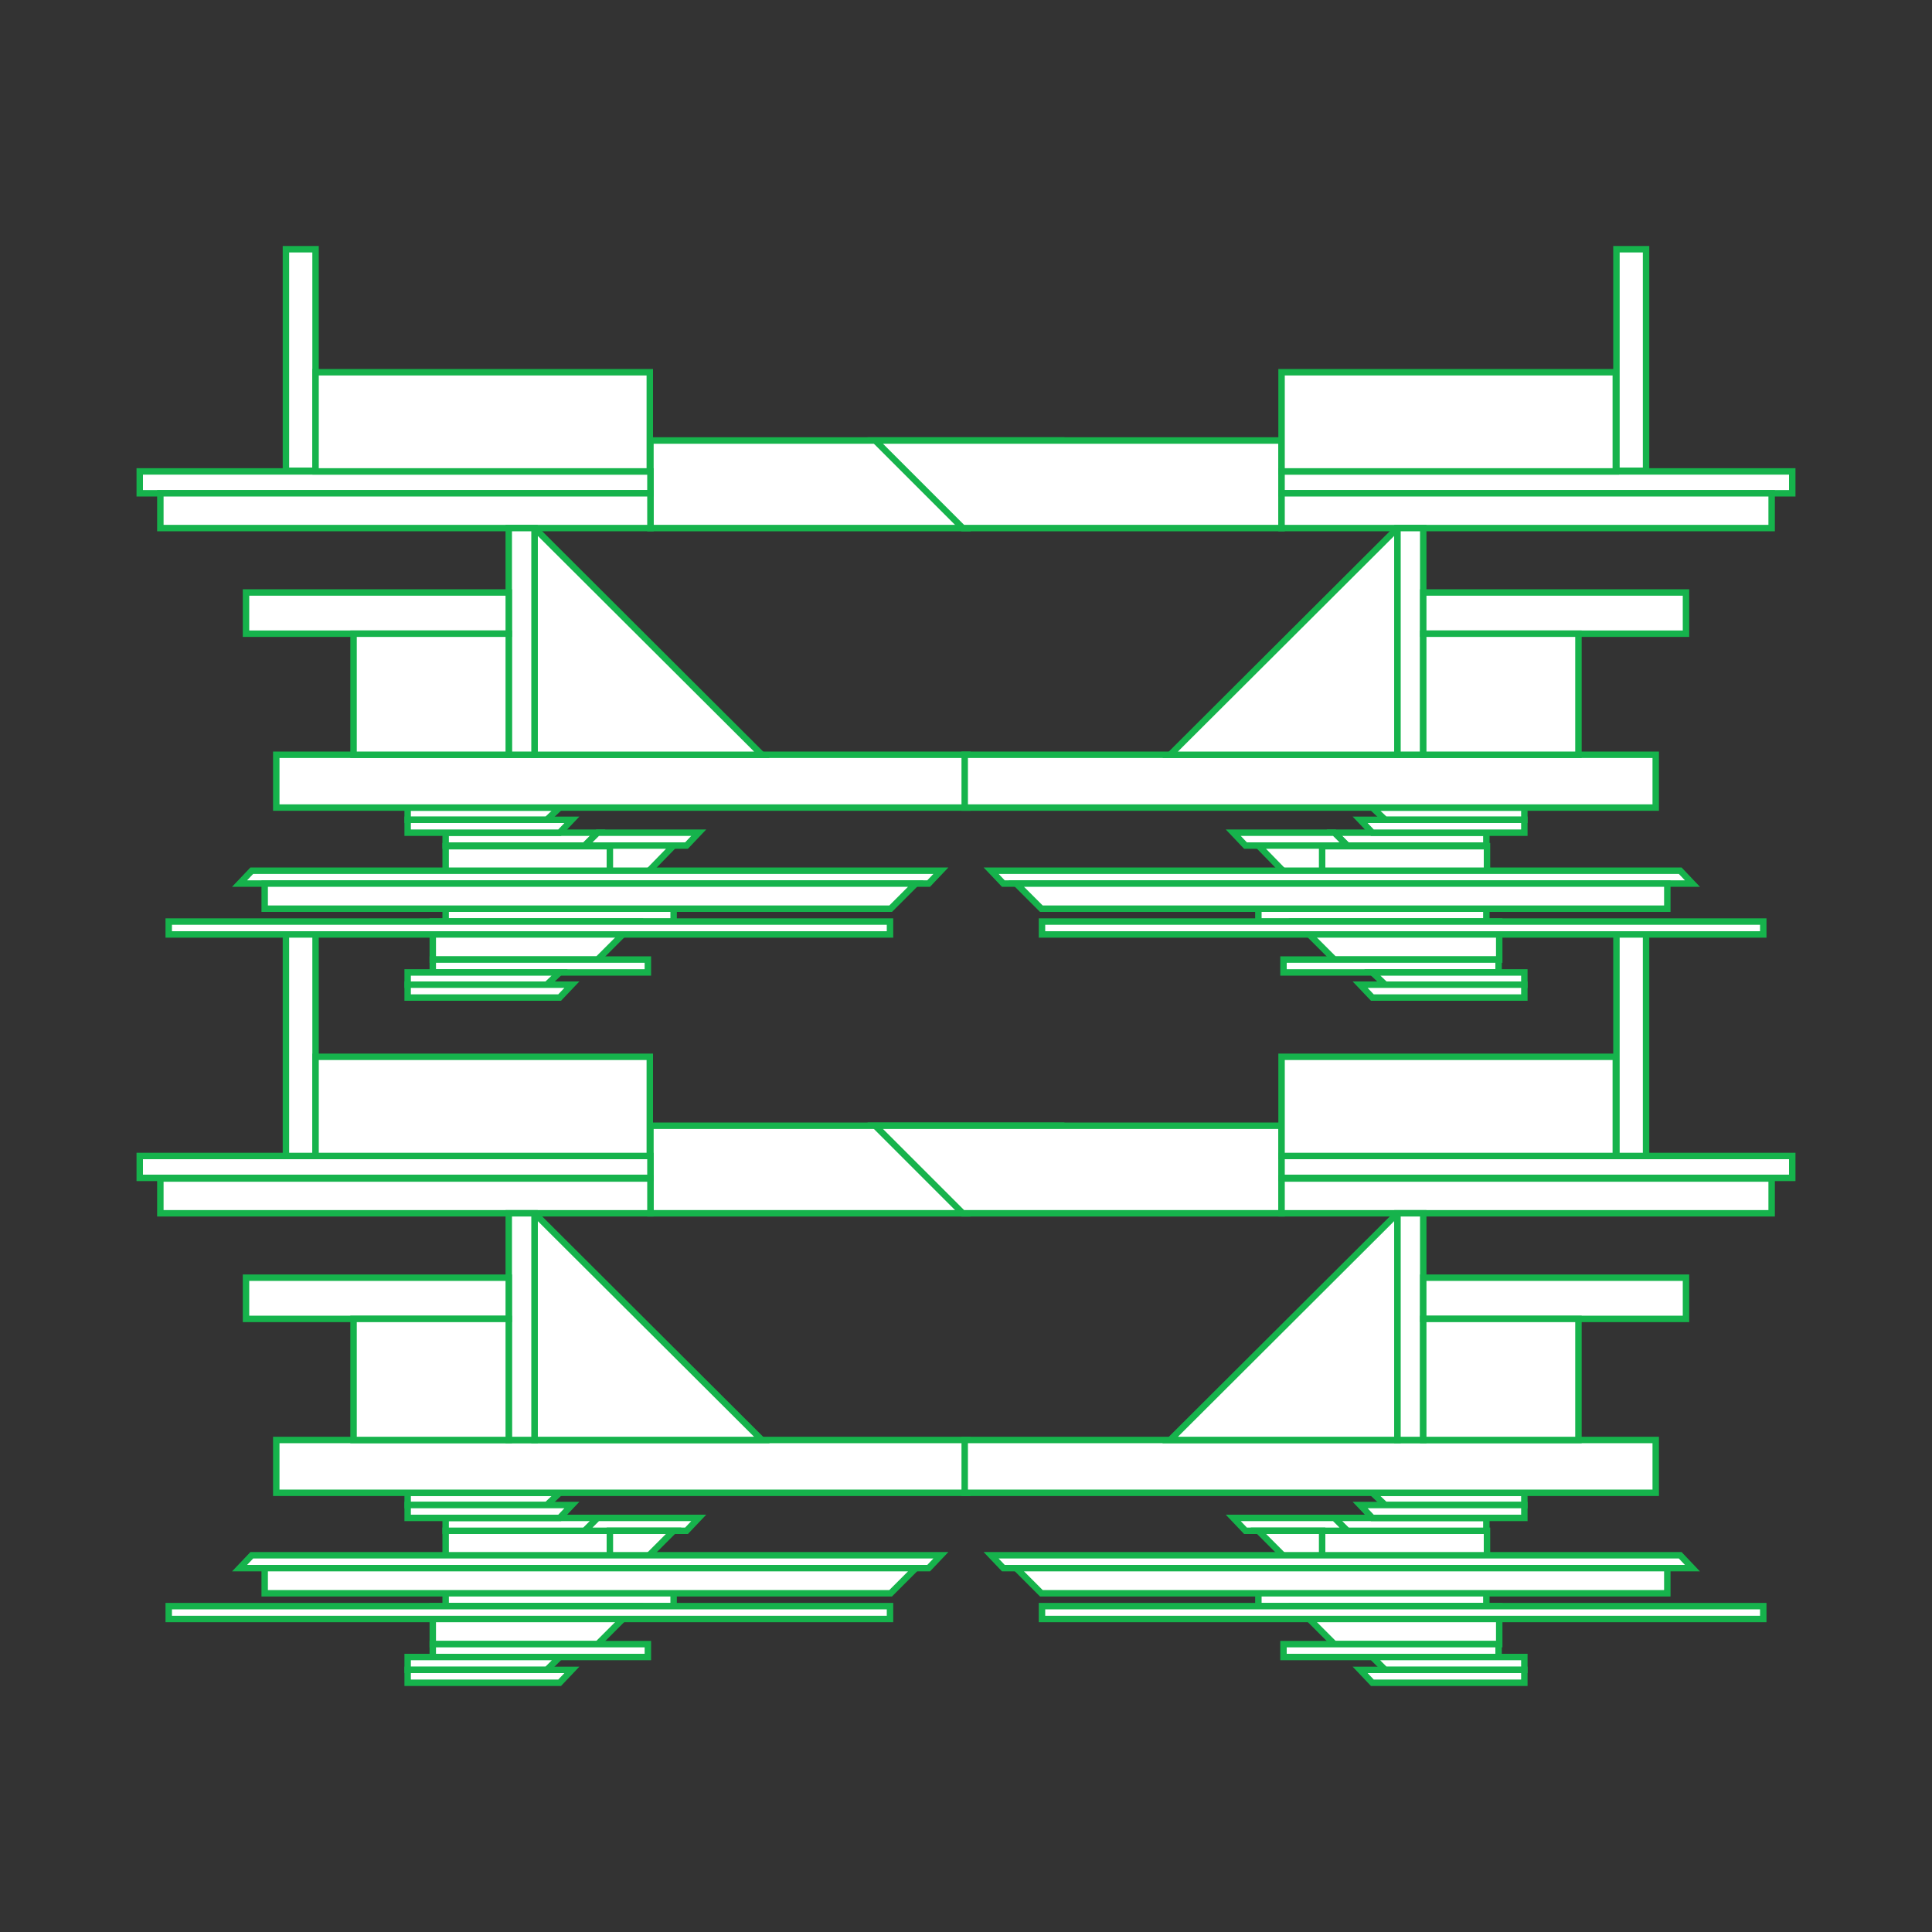<?xml version="1.0" encoding="utf-8"?>
<!-- Generator: Adobe Illustrator 17.1.0, SVG Export Plug-In . SVG Version: 6.00 Build 0)  -->
<!DOCTYPE svg PUBLIC "-//W3C//DTD SVG 1.1//EN" "http://www.w3.org/Graphics/SVG/1.1/DTD/svg11.dtd">
<svg version="1.1" id="Layer_1" xmlns="http://www.w3.org/2000/svg" xmlns:xlink="http://www.w3.org/1999/xlink" x="0px" y="0px"
	 viewBox="0 0 300 300" enable-background="new 0 0 300 300" xml:space="preserve">
<rect x="0" y="0" width="300" height="300" fill="#333333" stroke="none"/>
<rect x="69.2" y="139.2" fill="#FFFFFF" stroke="#16B34C" stroke-miterlimit="10" width="35.4" height="3.9"/>
<rect x="69.2" y="131.4" fill="#FFFFFF" stroke="#16B34C" stroke-miterlimit="10" width="25.6" height="3.9"/>
<polygon fill="#FFFFFF" stroke="#16B34C" stroke-miterlimit="10" points="69.2,129.3 92.8,129.3 90.8,131.3 69.2,131.3 "/>
<polygon fill="#FFFFFF" stroke="#16B34C" stroke-miterlimit="10" points="92.8,129.3 108.5,129.3 106.6,131.3 90.8,131.3 "/>
<polygon fill="#FFFFFF" stroke="#16B34C" stroke-miterlimit="10" points="94.7,131.3 104.6,131.3 100.7,135.3 94.7,135.3 "/>
<rect x="69.2" y="135.3" fill="#FFFFFF" stroke="#16B34C" stroke-miterlimit="10" width="23.6" height="2"/>
<rect x="69.2" y="137.2" fill="#FFFFFF" stroke="#16B34C" stroke-miterlimit="10" width="31.4" height="2"/>
<polygon fill="#FFFFFF" stroke="#16B34C" stroke-miterlimit="10" points="98.7,143.1 92.8,149 67.2,149 67.2,143.1 "/>
<rect x="67.2" y="149" fill="#FFFFFF" stroke="#16B34C" stroke-miterlimit="10" width="33.4" height="2"/>
<polygon fill="#FFFFFF" stroke="#16B34C" stroke-miterlimit="10" points="86.9,151 84.9,152.9 63.3,152.9 63.3,151 "/>
<polygon fill="#FFFFFF" stroke="#16B34C" stroke-miterlimit="10" points="88.8,152.9 86.9,154.9 63.3,154.9 63.3,152.9 "/>
<polygon fill="#FFFFFF" stroke="#16B34C" stroke-miterlimit="10" points="39.1,135.2 146.1,135.2 144.2,137.2 37.2,137.2 "/>
<polygon fill="#FFFFFF" stroke="#16B34C" stroke-miterlimit="10" points="41.1,137.2 142.2,137.2 138.3,141.1 41.1,141.1 "/>
<rect x="26.2" y="143.1" fill="#FFFFFF" stroke="#16B34C" stroke-miterlimit="10" width="112" height="2"/>
<polygon fill="#FFFFFF" stroke="#16B34C" stroke-miterlimit="10" points="86.9,125.4 84.9,127.3 63.3,127.3 63.3,125.4 "/>
<polygon fill="#FFFFFF" stroke="#16B34C" stroke-miterlimit="10" points="88.8,127.3 86.9,129.3 63.3,129.3 63.3,127.3 "/>
<rect x="42.9" y="117.2" fill="#FFFFFF" stroke="#16B34C" stroke-miterlimit="10" width="107.3" height="8.2"/>
<polygon fill="#FFFFFF" stroke="#16B34C" stroke-miterlimit="10" points="164.1,68.4 150.5,82 101,82 101,68.4 "/>
<polygon fill="#FFFFFF" stroke="#16B34C" stroke-miterlimit="10" points="83,82 118.3,117.2 118.3,117.2 83,117.2 "/>
<rect x="21.7" y="73.2" fill="#FFFFFF" stroke="#16B34C" stroke-miterlimit="10" width="79.3" height="3.4"/>
<rect x="24.9" y="76.6" fill="#FFFFFF" stroke="#16B34C" stroke-miterlimit="10" width="76.1" height="5.4"/>
<rect x="79" y="82" fill="#FFFFFF" stroke="#16B34C" stroke-miterlimit="10" width="4" height="35.2"/>
<rect x="38.2" y="92" fill="#FFFFFF" stroke="#16B34C" stroke-miterlimit="10" width="40.8" height="6.4"/>
<rect x="54.9" y="98.4" fill="#FFFFFF" stroke="#16B34C" stroke-miterlimit="10" width="24.1" height="18.8"/>
<rect x="44.4" y="38.7" fill="#FFFFFF" stroke="#16B34C" stroke-miterlimit="10" width="4.6" height="34.4"/>
<rect x="49" y="57.8" fill="#FFFFFF" stroke="#16B34C" stroke-miterlimit="10" width="51.9" height="15.4"/>
<rect x="69.2" y="245.5" fill="#FFFFFF" stroke="#16B34C" stroke-miterlimit="10" width="35.4" height="3.9"/>
<rect x="69.2" y="237.7" fill="#FFFFFF" stroke="#16B34C" stroke-miterlimit="10" width="25.6" height="3.9"/>
<polygon fill="#FFFFFF" stroke="#16B34C" stroke-miterlimit="10" points="69.2,235.7 92.8,235.7 90.8,237.7 69.2,237.7 "/>
<polygon fill="#FFFFFF" stroke="#16B34C" stroke-miterlimit="10" points="92.8,235.7 108.5,235.7 106.6,237.7 90.8,237.7 "/>
<polygon fill="#FFFFFF" stroke="#16B34C" stroke-miterlimit="10" points="94.7,237.7 104.6,237.7 100.7,241.6 94.7,241.6 "/>
<rect x="69.2" y="241.6" fill="#FFFFFF" stroke="#16B34C" stroke-miterlimit="10" width="23.6" height="2"/>
<rect x="69.2" y="243.6" fill="#FFFFFF" stroke="#16B34C" stroke-miterlimit="10" width="31.4" height="2"/>
<polygon fill="#FFFFFF" stroke="#16B34C" stroke-miterlimit="10" points="98.7,249.4 92.8,255.3 67.2,255.3 67.2,249.4 "/>
<rect x="67.2" y="255.3" fill="#FFFFFF" stroke="#16B34C" stroke-miterlimit="10" width="33.4" height="2"/>
<polygon fill="#FFFFFF" stroke="#16B34C" stroke-miterlimit="10" points="86.9,257.3 84.9,259.3 63.3,259.3 63.3,257.3 "/>
<polygon fill="#FFFFFF" stroke="#16B34C" stroke-miterlimit="10" points="88.8,259.3 86.9,261.3 63.3,261.3 63.3,259.3 "/>
<polygon fill="#FFFFFF" stroke="#16B34C" stroke-miterlimit="10" points="39.1,241.5 146.1,241.5 144.2,243.5 37.2,243.5 "/>
<polygon fill="#FFFFFF" stroke="#16B34C" stroke-miterlimit="10" points="41.1,243.5 142.2,243.5 138.3,247.4 41.1,247.4 "/>
<rect x="26.2" y="249.4" fill="#FFFFFF" stroke="#16B34C" stroke-miterlimit="10" width="112" height="2"/>
<polygon fill="#FFFFFF" stroke="#16B34C" stroke-miterlimit="10" points="86.9,231.8 84.9,233.7 63.3,233.7 63.3,231.8 "/>
<polygon fill="#FFFFFF" stroke="#16B34C" stroke-miterlimit="10" points="88.8,233.7 86.9,235.7 63.3,235.7 63.3,233.7 "/>
<rect x="42.9" y="223.6" fill="#FFFFFF" stroke="#16B34C" stroke-miterlimit="10" width="107.3" height="8.2"/>
<polygon fill="#FFFFFF" stroke="#16B34C" stroke-miterlimit="10" points="164.1,174.8 150.5,188.4 101,188.4 101,174.8 "/>
<polygon fill="#FFFFFF" stroke="#16B34C" stroke-miterlimit="10" points="83,188.4 118.3,223.6 118.3,223.6 83,223.6 "/>
<rect x="21.7" y="179.5" fill="#FFFFFF" stroke="#16B34C" stroke-miterlimit="10" width="79.3" height="3.4"/>
<rect x="24.9" y="183" fill="#FFFFFF" stroke="#16B34C" stroke-miterlimit="10" width="76.1" height="5.4"/>
<rect x="79" y="188.4" fill="#FFFFFF" stroke="#16B34C" stroke-miterlimit="10" width="4" height="35.2"/>
<rect x="38.2" y="198.4" fill="#FFFFFF" stroke="#16B34C" stroke-miterlimit="10" width="40.8" height="6.4"/>
<rect x="54.9" y="204.8" fill="#FFFFFF" stroke="#16B34C" stroke-miterlimit="10" width="24.1" height="18.8"/>
<rect x="44.4" y="145.1" fill="#FFFFFF" stroke="#16B34C" stroke-miterlimit="10" width="4.6" height="34.4"/>
<rect x="49" y="164.1" fill="#FFFFFF" stroke="#16B34C" stroke-miterlimit="10" width="51.9" height="15.4"/>
<rect x="195.4" y="139.2" fill="#FFFFFF" stroke="#16B34C" stroke-miterlimit="10" width="35.4" height="3.9"/>
<rect x="205.3" y="131.4" fill="#FFFFFF" stroke="#16B34C" stroke-miterlimit="10" width="25.6" height="3.9"/>
<polygon fill="#FFFFFF" stroke="#16B34C" stroke-miterlimit="10" points="230.8,131.3 209.2,131.3 207.2,129.3 230.8,129.3 "/>
<polygon fill="#FFFFFF" stroke="#16B34C" stroke-miterlimit="10" points="209.2,131.3 193.4,131.3 191.5,129.3 207.2,129.3 "/>
<polygon fill="#FFFFFF" stroke="#16B34C" stroke-miterlimit="10" points="205.3,135.3 199.3,135.3 195.4,131.3 205.3,131.3 "/>
<rect x="207.2" y="135.3" fill="#FFFFFF" stroke="#16B34C" stroke-miterlimit="10" width="23.6" height="2"/>
<rect x="199.4" y="137.2" fill="#FFFFFF" stroke="#16B34C" stroke-miterlimit="10" width="31.4" height="2"/>
<polygon fill="#FFFFFF" stroke="#16B34C" stroke-miterlimit="10" points="232.8,143.1 232.8,149 207.2,149 201.3,143.1 "/>
<rect x="199.3" y="149" fill="#FFFFFF" stroke="#16B34C" stroke-miterlimit="10" width="33.4" height="2"/>
<polygon fill="#FFFFFF" stroke="#16B34C" stroke-miterlimit="10" points="236.7,151 236.7,152.9 215.1,152.9 213.1,151 "/>
<polygon fill="#FFFFFF" stroke="#16B34C" stroke-miterlimit="10" points="236.7,152.9 236.7,154.9 213.1,154.9 211.2,152.9 "/>
<polygon fill="#FFFFFF" stroke="#16B34C" stroke-miterlimit="10" points="262.8,137.2 155.8,137.2 153.9,135.2 260.9,135.2 "/>
<polygon fill="#FFFFFF" stroke="#16B34C" stroke-miterlimit="10" points="258.9,141.1 161.7,141.1 157.8,137.2 258.9,137.2 "/>
<rect x="161.8" y="143.1" fill="#FFFFFF" stroke="#16B34C" stroke-miterlimit="10" width="112" height="2"/>
<polygon fill="#FFFFFF" stroke="#16B34C" stroke-miterlimit="10" points="236.7,125.4 236.7,127.3 215.1,127.3 213.1,125.4 "/>
<polygon fill="#FFFFFF" stroke="#16B34C" stroke-miterlimit="10" points="236.7,127.3 236.7,129.3 213.1,129.3 211.2,127.3 "/>
<rect x="149.8" y="117.2" fill="#FFFFFF" stroke="#16B34C" stroke-miterlimit="10" width="107.3" height="8.2"/>
<polygon fill="#FFFFFF" stroke="#16B34C" stroke-miterlimit="10" points="135.9,68.4 149.5,82 199,82 199,68.4 "/>
<polygon fill="#FFFFFF" stroke="#16B34C" stroke-miterlimit="10" points="217,82 181.7,117.2 181.7,117.2 217,117.2 "/>
<rect x="199" y="73.2" fill="#FFFFFF" stroke="#16B34C" stroke-miterlimit="10" width="79.3" height="3.4"/>
<rect x="199" y="76.6" fill="#FFFFFF" stroke="#16B34C" stroke-miterlimit="10" width="76.1" height="5.4"/>
<rect x="217" y="82" fill="#FFFFFF" stroke="#16B34C" stroke-miterlimit="10" width="4" height="35.2"/>
<rect x="221" y="92" fill="#FFFFFF" stroke="#16B34C" stroke-miterlimit="10" width="40.8" height="6.4"/>
<rect x="221" y="98.4" fill="#FFFFFF" stroke="#16B34C" stroke-miterlimit="10" width="24.1" height="18.8"/>
<rect x="251" y="38.7" fill="#FFFFFF" stroke="#16B34C" stroke-miterlimit="10" width="4.6" height="34.4"/>
<rect x="199" y="57.8" fill="#FFFFFF" stroke="#16B34C" stroke-miterlimit="10" width="51.9" height="15.4"/>
<rect x="195.4" y="245.5" fill="#FFFFFF" stroke="#16B34C" stroke-miterlimit="10" width="35.4" height="3.9"/>
<rect x="205.3" y="237.7" fill="#FFFFFF" stroke="#16B34C" stroke-miterlimit="10" width="25.6" height="3.9"/>
<polygon fill="#FFFFFF" stroke="#16B34C" stroke-miterlimit="10" points="230.8,237.7 209.2,237.7 207.2,235.7 230.8,235.7 "/>
<polygon fill="#FFFFFF" stroke="#16B34C" stroke-miterlimit="10" points="209.2,237.7 193.4,237.7 191.5,235.7 207.2,235.7 "/>
<polygon fill="#FFFFFF" stroke="#16B34C" stroke-miterlimit="10" points="205.3,241.6 199.3,241.6 195.4,237.7 205.3,237.7 "/>
<rect x="207.2" y="241.6" fill="#FFFFFF" stroke="#16B34C" stroke-miterlimit="10" width="23.6" height="2"/>
<rect x="199.4" y="243.6" fill="#FFFFFF" stroke="#16B34C" stroke-miterlimit="10" width="31.4" height="2"/>
<polygon fill="#FFFFFF" stroke="#16B34C" stroke-miterlimit="10" points="232.8,249.4 232.8,255.3 207.2,255.3 201.3,249.4 "/>
<rect x="199.3" y="255.3" fill="#FFFFFF" stroke="#16B34C" stroke-miterlimit="10" width="33.4" height="2"/>
<polygon fill="#FFFFFF" stroke="#16B34C" stroke-miterlimit="10" points="236.7,257.3 236.7,259.3 215.1,259.3 213.1,257.3 "/>
<polygon fill="#FFFFFF" stroke="#16B34C" stroke-miterlimit="10" points="236.7,259.3 236.7,261.3 213.1,261.3 211.2,259.3 "/>
<polygon fill="#FFFFFF" stroke="#16B34C" stroke-miterlimit="10" points="262.8,243.5 155.8,243.5 153.9,241.5 260.9,241.5 "/>
<polygon fill="#FFFFFF" stroke="#16B34C" stroke-miterlimit="10" points="258.9,247.4 161.7,247.4 157.8,243.5 258.9,243.5 "/>
<rect x="161.8" y="249.4" fill="#FFFFFF" stroke="#16B34C" stroke-miterlimit="10" width="112" height="2"/>
<polygon fill="#FFFFFF" stroke="#16B34C" stroke-miterlimit="10" points="236.7,231.8 236.7,233.7 215.1,233.7 213.1,231.8 "/>
<polygon fill="#FFFFFF" stroke="#16B34C" stroke-miterlimit="10" points="236.7,233.7 236.7,235.7 213.1,235.7 211.2,233.7 "/>
<rect x="149.8" y="223.6" fill="#FFFFFF" stroke="#16B34C" stroke-miterlimit="10" width="107.3" height="8.2"/>
<polygon fill="#FFFFFF" stroke="#16B34C" stroke-miterlimit="10" points="135.9,174.8 149.5,188.4 199,188.4 199,174.8 "/>
<polygon fill="#FFFFFF" stroke="#16B34C" stroke-miterlimit="10" points="217,188.4 181.7,223.6 181.7,223.6 217,223.6 "/>
<rect x="199" y="179.5" fill="#FFFFFF" stroke="#16B34C" stroke-miterlimit="10" width="79.3" height="3.4"/>
<rect x="199" y="183" fill="#FFFFFF" stroke="#16B34C" stroke-miterlimit="10" width="76.1" height="5.4"/>
<rect x="217" y="188.4" fill="#FFFFFF" stroke="#16B34C" stroke-miterlimit="10" width="4" height="35.2"/>
<rect x="221" y="198.4" fill="#FFFFFF" stroke="#16B34C" stroke-miterlimit="10" width="40.8" height="6.4"/>
<rect x="221" y="204.8" fill="#FFFFFF" stroke="#16B34C" stroke-miterlimit="10" width="24.1" height="18.8"/>
<rect x="251" y="145.1" fill="#FFFFFF" stroke="#16B34C" stroke-miterlimit="10" width="4.6" height="34.4"/>
<rect x="199" y="164.1" fill="#FFFFFF" stroke="#16B34C" stroke-miterlimit="10" width="51.9" height="15.4"/>
</svg>
